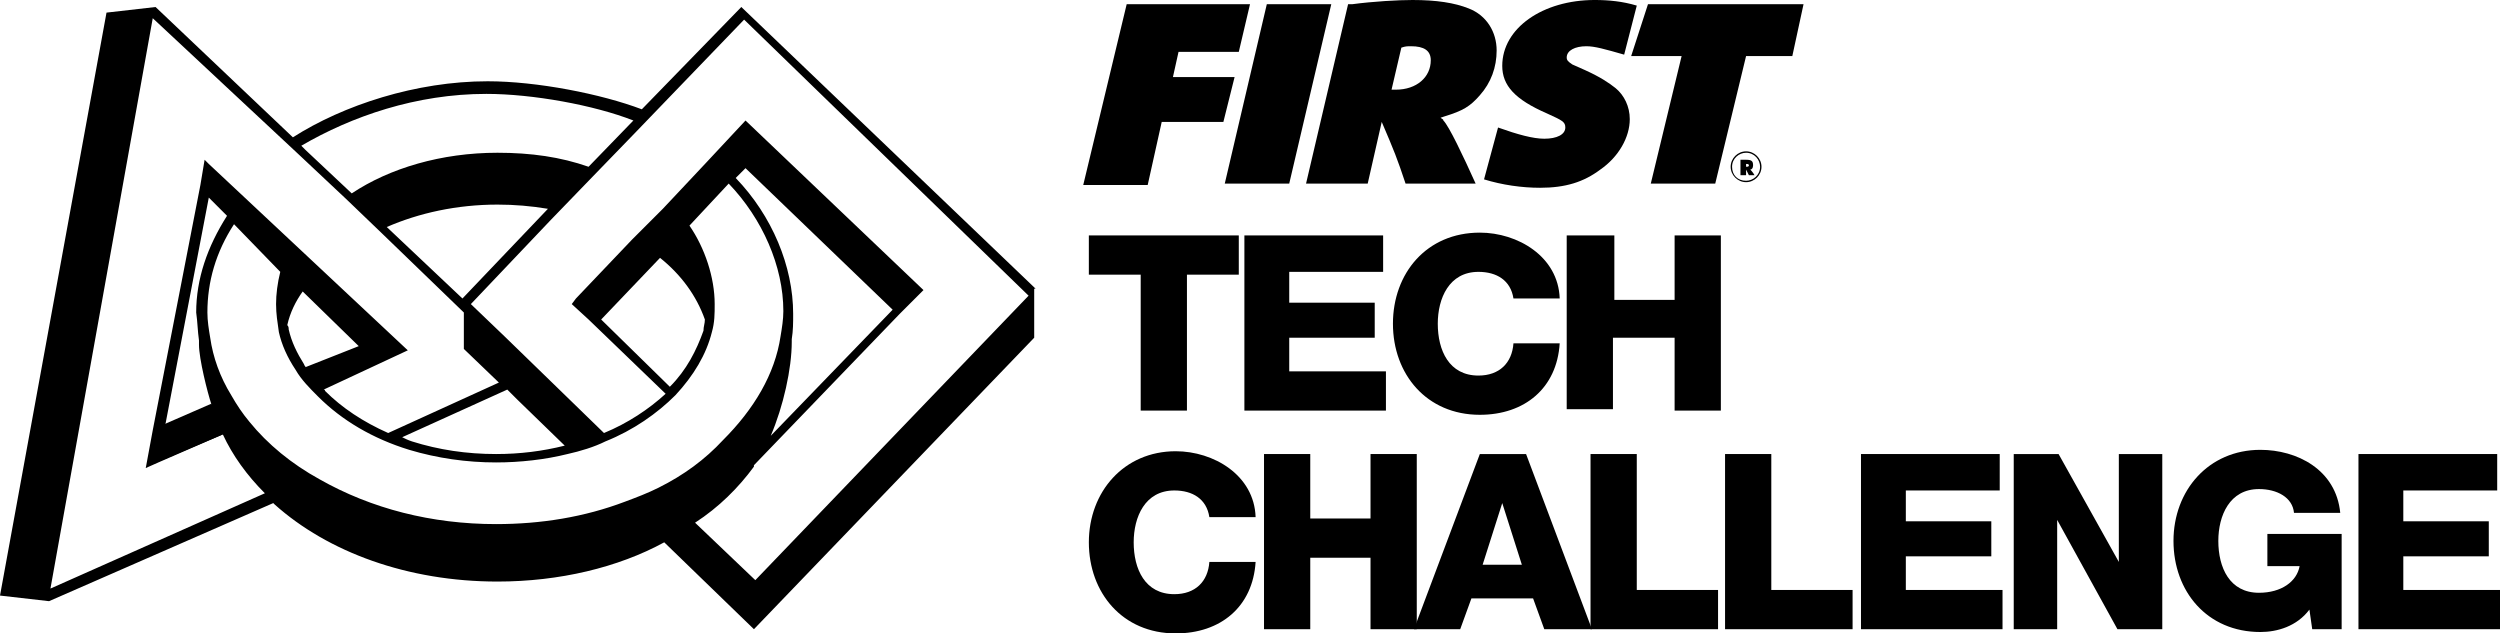 <?xml version="1.0" encoding="UTF-8" standalone="no"?>
<!-- Generator: Adobe Illustrator 17.1.0, SVG Export Plug-In . SVG Version: 6.00 Build 0)  -->

<svg
   xmlns:dc="http://purl.org/dc/elements/1.1/"
   xmlns:cc="http://creativecommons.org/ns#"
   xmlns:rdf="http://www.w3.org/1999/02/22-rdf-syntax-ns#"
   xmlns:svg="http://www.w3.org/2000/svg"
   xmlns="http://www.w3.org/2000/svg"
   xmlns:sodipodi="http://sodipodi.sourceforge.net/DTD/sodipodi-0.dtd"
   xmlns:inkscape="http://www.inkscape.org/namespaces/inkscape"
   version="1.1"
   id="Layer_2"
   x="0px"
   y="0px"
   viewBox="0 0 178.4 45.2"
   enable-background="new 0 0 238.8 100.5"
   xml:space="preserve"
   inkscape:version="0.91 r13725"
   sodipodi:docname="ftc-logo-horizontal.svg"
   width="178.4"
   height="45.2"><defs
   id="defs10202" /><sodipodi:namedview
   pagecolor="#ffffff"
   bordercolor="#666666"
   borderopacity="1"
   objecttolerance="10"
   gridtolerance="10"
   guidetolerance="10"
   inkscape:pageopacity="0"
   inkscape:pageshadow="2"
   inkscape:window-width="707"
   inkscape:window-height="480"
   id="namedview10200"
   showgrid="false"
   fit-margin-top="0"
   fit-margin-left="0"
   fit-margin-right="0"
   fit-margin-bottom="0"
   inkscape:zoom="1.3484087"
   inkscape:cx="87.500002"
   inkscape:cy="24.85"
   inkscape:window-x="2560"
   inkscape:window-y="0"
   inkscape:window-maximized="0"
   inkscape:current-layer="Layer_2" />
<g
   id="g10146"
   transform="translate(-31.9,-29.9)">
	<path
   d="m 120.3,49.5 -3.7,0 0,9.7 -3.3,0 0,-9.7 -3.7,0 0,-2.8 10.7,0 0,2.8 z"
   id="path10148"
   inkscape:connector-curvature="0" />
	<path
   d="m 120.6,46.7 10,0 0,2.6 -6.7,0 0,2.2 6.1,0 0,2.5 -6.1,0 0,2.4 6.9,0 0,2.8 -10.1,0 0,-12.5 z"
   id="path10150"
   inkscape:connector-curvature="0" />
	<path
   d="m 139.9,51.2 c -0.2,-1.3 -1.2,-1.9 -2.5,-1.9 -2.1,0 -2.9,1.9 -2.9,3.7 0,1.9 0.8,3.7 2.9,3.7 1.5,0 2.4,-0.9 2.5,-2.3 l 3.3,0 c -0.2,3.2 -2.5,5.1 -5.7,5.1 -3.8,0 -6.2,-2.9 -6.2,-6.5 0,-3.6 2.4,-6.5 6.2,-6.5 2.7,0 5.6,1.7 5.7,4.7 l -3.3,0 z"
   id="path10152"
   inkscape:connector-curvature="0" />
	<path
   d="m 143.8,46.7 3.3,0 0,4.6 4.3,0 0,-4.6 3.3,0 0,12.5 -3.3,0 0,-5.2 -4.4,0 0,5.1 -3.3,0 0,-12.4 z"
   id="path10154"
   inkscape:connector-curvature="0" />
</g>
<g
   id="g10156"
   transform="translate(-31.9,-29.9)">
	<path
   d="m 118.2,66.8 c -0.2,-1.3 -1.2,-1.9 -2.5,-1.9 -2.1,0 -2.9,1.9 -2.9,3.7 0,1.9 0.8,3.7 2.9,3.7 1.5,0 2.4,-0.9 2.5,-2.3 l 3.3,0 c -0.2,3.2 -2.5,5.1 -5.7,5.1 -3.8,0 -6.2,-2.9 -6.2,-6.5 0,-3.6 2.5,-6.5 6.2,-6.5 2.7,0 5.6,1.7 5.7,4.7 l -3.3,0 z"
   id="path10158"
   inkscape:connector-curvature="0" />
	<path
   d="m 122.1,62.3 3.3,0 0,4.6 4.3,0 0,-4.6 3.3,0 0,12.5 -3.3,0 0,-5.1 -4.3,0 0,5.1 -3.3,0 0,-12.5 z"
   id="path10160"
   inkscape:connector-curvature="0" />
	<path
   d="m 137.5,62.3 3.3,0 4.7,12.5 -3.4,0 -0.8,-2.2 -4.4,0 -0.8,2.2 -3.3,0 4.7,-12.5 z m 0.2,7.9 2.8,0 -1.4,-4.4 0,0 -1.4,4.4 z"
   id="path10162"
   inkscape:connector-curvature="0" />
	<path
   d="m 145.4,62.3 3.3,0 0,9.7 5.8,0 0,2.8 -9.1,0 0,-12.5 z"
   id="path10164"
   inkscape:connector-curvature="0" />
	<path
   d="m 155,62.3 3.3,0 0,9.7 5.8,0 0,2.8 -9.1,0 0,-12.5 z"
   id="path10166"
   inkscape:connector-curvature="0" />
	<path
   d="m 164.6,62.3 10,0 0,2.6 -6.7,0 0,2.2 6.1,0 0,2.5 -6.1,0 0,2.4 6.9,0 0,2.8 -10.1,0 0,-12.5 z"
   id="path10168"
   inkscape:connector-curvature="0" />
	<path
   d="m 175.5,62.3 3.3,0 4.3,7.7 0,0 0,-7.7 3.1,0 0,12.5 -3.2,0 -4.3,-7.8 0,0 0,7.8 -3.1,0 0,-12.5 z"
   id="path10170"
   inkscape:connector-curvature="0" />
	<path
   d="m 199,74.8 -2.1,0 -0.2,-1.4 c -0.9,1.2 -2.3,1.6 -3.5,1.6 -3.8,0 -6.2,-2.9 -6.2,-6.5 0,-3.6 2.5,-6.5 6.2,-6.5 2.6,0 5.4,1.4 5.7,4.5 l -3.3,0 c -0.1,-1.1 -1.2,-1.7 -2.5,-1.7 -2.1,0 -2.9,1.9 -2.9,3.7 0,1.9 0.8,3.7 2.9,3.7 1.6,0 2.7,-0.8 2.9,-1.9 l -2.3,0 0,-2.3 5.3,0 0,6.8 z"
   id="path10172"
   inkscape:connector-curvature="0" />
	<path
   d="m 200.1,62.3 10,0 0,2.6 -6.7,0 0,2.2 6.1,0 0,2.5 -6.1,0 0,2.4 6.9,0 0,2.8 -10.1,0 0,-12.5 z"
   id="path10174"
   inkscape:connector-curvature="0" />
</g>
<g
   id="g10176"
   transform="translate(-31.9,-29.9)">
	<path
   d="m 112.3,30.2 8.8,0 -0.8,3.4 -4.3,0 -0.4,1.8 4.4,0 -0.8,3.2 -4.4,0 -1,4.5 -4.6,0 3.1,-12.9 z"
   id="path10178"
   inkscape:connector-curvature="0" />
	<path
   d="m 122.3,30.2 4.6,0 -3,12.8 -4.6,0 3,-12.8 z"
   id="path10180"
   inkscape:connector-curvature="0" />
	<path
   d="m 128.1,30.2 0.3,0 c 1.5,-0.2 3.3,-0.3 4.3,-0.3 1.7,0 3,0.2 4,0.6 1.3,0.5 2,1.7 2,3 0,1.2 -0.4,2.3 -1.2,3.2 -0.7,0.8 -1.2,1.1 -2.5,1.5 l -0.3,0.1 c 0.1,0.1 0.2,0.1 0.2,0.2 0.4,0.4 1.4,2.5 2.3,4.5 l -5,0 c -0.6,-1.8 -0.8,-2.3 -1.7,-4.4 l -1,4.4 -4.4,0 3,-12.8 z m 3.4,6.1 c 1.5,0 2.5,-0.9 2.5,-2.1 0,-0.7 -0.5,-1 -1.4,-1 -0.3,0 -0.4,0 -0.7,0.1 l -0.7,3 c 0.1,0 0.1,0 0.3,0 z"
   id="path10182"
   inkscape:connector-curvature="0" />
	<path
   d="m 149.5,30.2 11.1,0 -0.8,3.7 -3.3,0 -2.2,9.1 -4.6,0 2.2,-9.1 -3.6,0 1.2,-3.7 z"
   id="path10184"
   inkscape:connector-curvature="0" />
	<path
   d="m 156.5,40.7 c 0.6,0 1.1,0.5 1.1,1.1 0,0.6 -0.5,1.1 -1.1,1.1 -0.6,0 -1.1,-0.5 -1.1,-1.1 0,-0.6 0.5,-1.1 1.1,-1.1 z m 0,2.1 c 0.5,0 1,-0.4 1,-1 0,-0.5 -0.4,-1 -1,-1 -0.5,0 -1,0.4 -1,1 0,0.6 0.4,1 1,1 z m -0.4,-1.5 c 0.1,0 0.1,0 0.2,0 0.1,0 0.2,0 0.2,0 0.4,0 0.5,0.1 0.5,0.4 0,0.2 -0.1,0.3 -0.2,0.3 l 0,0 c 0,0 0,0 0,0 0,0 0.2,0.2 0.3,0.4 l -0.4,0 c -0.1,-0.2 -0.1,-0.2 -0.2,-0.4 l 0,0.4 -0.4,0 0,-1.1 z m 0.4,0.5 c 0.1,0 0.2,0 0.2,-0.1 0,-0.1 -0.1,-0.1 -0.2,-0.1 0,0 0,0 0,0 l 0,0.2 c -0.1,0 -0.1,0 0,0 z"
   id="path10186"
   inkscape:connector-curvature="0" />
	<g
   id="g10188">
		<path
   d="m 137.8,42.7 c 1.3,0.4 2.7,0.6 4,0.6 1.8,0 3.1,-0.4 4.3,-1.3 1.3,-0.9 2.1,-2.3 2.1,-3.6 0,-0.9 -0.4,-1.7 -1,-2.2 -0.5,-0.4 -1.1,-0.8 -2.2,-1.3 l -0.9,-0.4 c -0.3,-0.2 -0.4,-0.3 -0.4,-0.5 0,-0.5 0.6,-0.8 1.4,-0.8 0.6,0 1.3,0.2 2.7,0.6 l 0.9,-3.5 c -1,-0.3 -2,-0.4 -3,-0.4 -3.7,0 -6.6,2 -6.6,4.7 0,1.4 0.9,2.4 3.2,3.4 1.1,0.5 1.3,0.6 1.3,1 0,0.5 -0.6,0.8 -1.5,0.8 -0.8,0 -1.9,-0.3 -3.3,-0.8 l 0,0 -1,3.7 z"
   id="path10190"
   inkscape:connector-curvature="0" />
	</g>
</g>
<g
   id="g10192"
   transform="translate(-31.9,-29.9)">
	<path
   d="m 43.1,60.4 -0.5,2.7 5.2,-2.2 C 47.5,60.2 47.2,59.5 47,58.7 l -3.9,1.7 z"
   id="path10194"
   inkscape:connector-curvature="0" />
	<line
   x1="43.1"
   y1="60.4"
   x2="43.1"
   y2="60.4"
   id="line10196" />
	<path
   d="m 105.8,50.5 0,0 0,0 -21,-20.1 -7.1,7.3 c -2.9,-1.1 -7.5,-2 -11,-2 -5.1,0 -10.3,1.7 -13.9,4 l -9.8,-9.3 0,0 0,0 0,0 0,0 -3.5,0.4 -7.6,41.6 3.5,0.4 0,0 16,-7 c 0,0 0,0 0.1,0.1 3.8,3.4 9.5,5.5 15.9,5.5 4.4,0 8.6,-1 11.9,-2.8 l 6.4,6.2 20,-20.8 0,-3.5 0.1,0 0,0 z M 66.6,36.6 c 3.3,0 7.7,0.8 10.5,1.9 l -0.1,0.1 -3.1,3.2 0,0 c -2,-0.7 -4.1,-1 -6.5,-1 -4,0 -7.7,1.1 -10.4,2.9 l 0,0 -3.3,-3.1 -0.3,-0.3 c 3.6,-2.1 8.2,-3.7 13.2,-3.7 z m 4.4,8.2 -6.1,6.4 -5.4,-5.1 c 2.3,-1 5,-1.6 7.9,-1.6 1.2,0 2.4,0.1 3.6,0.3 z m -35.5,27.1 7.3,-40.7 10.5,9.8 3.3,3.1 2.5,2.4 5.9,5.7 0,2.6 2.5,2.4 -7.9,3.6 c -1.8,-0.8 -3.3,-1.8 -4.5,-3 0,0 0,-0.1 -0.1,-0.1 l 6,-2.8 -14.2,-13.3 -0.3,-0.3 -0.3,1.8 -3.4,17.5 -0.5,2.7 0.9,-0.4 0,0 4.6,-2 c 0.7,1.5 1.7,2.9 3,4.2 l -15.3,6.8 z m 33.3,-13.5 3.4,3.3 c -1.6,0.4 -3.2,0.6 -4.9,0.6 -2.1,0 -4.1,-0.3 -6,-0.9 -0.3,-0.1 -0.5,-0.2 -0.7,-0.3 l 7.5,-3.4 0.7,0.7 z M 53.7,56.1 c 0,-0.1 -0.1,-0.1 -0.1,-0.2 -0.5,-0.8 -0.9,-1.6 -1.1,-2.5 0,-0.1 0,-0.2 -0.1,-0.3 0.2,-0.9 0.6,-1.7 1.1,-2.4 l 4,3.9 -3.8,1.5 z m -7.6,-1.9 c 0,0 0.1,0.1 0,0 0,0.2 0,0.3 0,0.3 0,1 0.6,3.4 0.9,4.3 0,0 0,0 0,0 l -3.3,1.4 3.1,-16.2 1.3,1.3 c -1.4,2.2 -2.2,4.5 -2.2,6.9 0.1,0.7 0.1,1.3 0.2,2 z m 32.8,10.5 c -0.8,0.4 -1.6,0.7 -2.4,1 -2.9,1.1 -6,1.6 -9.2,1.6 -4.6,0 -8.9,-1.1 -12.6,-3.2 -2,-1.1 -3.7,-2.5 -5,-4.1 -0.5,-0.6 -0.9,-1.2 -1.3,-1.9 -0.8,-1.3 -1.3,-2.7 -1.5,-4.1 -0.1,-0.6 -0.2,-1.2 -0.2,-1.8 0,-2.2 0.6,-4.3 1.9,-6.3 l 3.3,3.4 c -0.2,0.8 -0.3,1.6 -0.3,2.3 0,0.7 0.1,1.3 0.2,2 0.2,0.9 0.6,1.8 1.2,2.7 0.4,0.7 1,1.3 1.6,1.9 1.7,1.7 3.9,3 6.5,3.8 2,0.6 4.1,0.9 6.2,0.9 1.7,0 3.5,-0.2 5.1,-0.6 0.9,-0.2 1.9,-0.5 2.7,-0.9 2,-0.8 3.7,-2 5,-3.3 1.3,-1.4 2.2,-2.9 2.6,-4.5 0.2,-0.7 0.2,-1.3 0.2,-2 0,-1.9 -0.7,-4 -1.8,-5.6 l 2.8,-3 c 2.4,2.5 3.9,5.9 3.9,9.1 0,0.6 -0.1,1.2 -0.2,1.8 -0.4,2.7 -1.9,5.2 -4.1,7.4 -1.3,1.4 -2.8,2.5 -4.6,3.4 z m 0.8,-7.2 -4.9,-4.8 4.2,-4.4 c 1.5,1.2 2.6,2.7 3.2,4.4 0,0.3 -0.1,0.5 -0.1,0.8 -0.5,1.4 -1.2,2.8 -2.4,4 z m 8.7,-3.4 c 0.1,-0.6 0.1,-1.2 0.1,-1.8 0,-3.4 -1.5,-7 -4.1,-9.7 l 0.7,-0.7 10.5,10.1 -8.7,9 c 0.9,-2.1 1.5,-4.8 1.5,-6.7 0,-0.1 0,-0.1 0,-0.2 z m -2.6,17.2 -4.3,-4.1 c 1.7,-1.1 3.1,-2.5 4.2,-4 0,0 0,0 0,-0.1 L 96.1,52.3 96.4,52 97.8,50.6 85.1,38.5 l -2.8,3 -3.1,3.3 -2.2,2.2 -4,4.2 0,0 -0.3,0.4 1.2,1.1 5.5,5.3 c -1.2,1.1 -2.7,2.1 -4.4,2.8 0,0 0,0 0,0 l -3.6,-3.5 -3.5,-3.4 -2.4,-2.3 5.7,-6 2.9,-3 3.1,-3.2 L 85,31.3 105.3,51 85.8,71.3 Z"
   id="path10198"
   inkscape:connector-curvature="0" />
</g>
</svg>